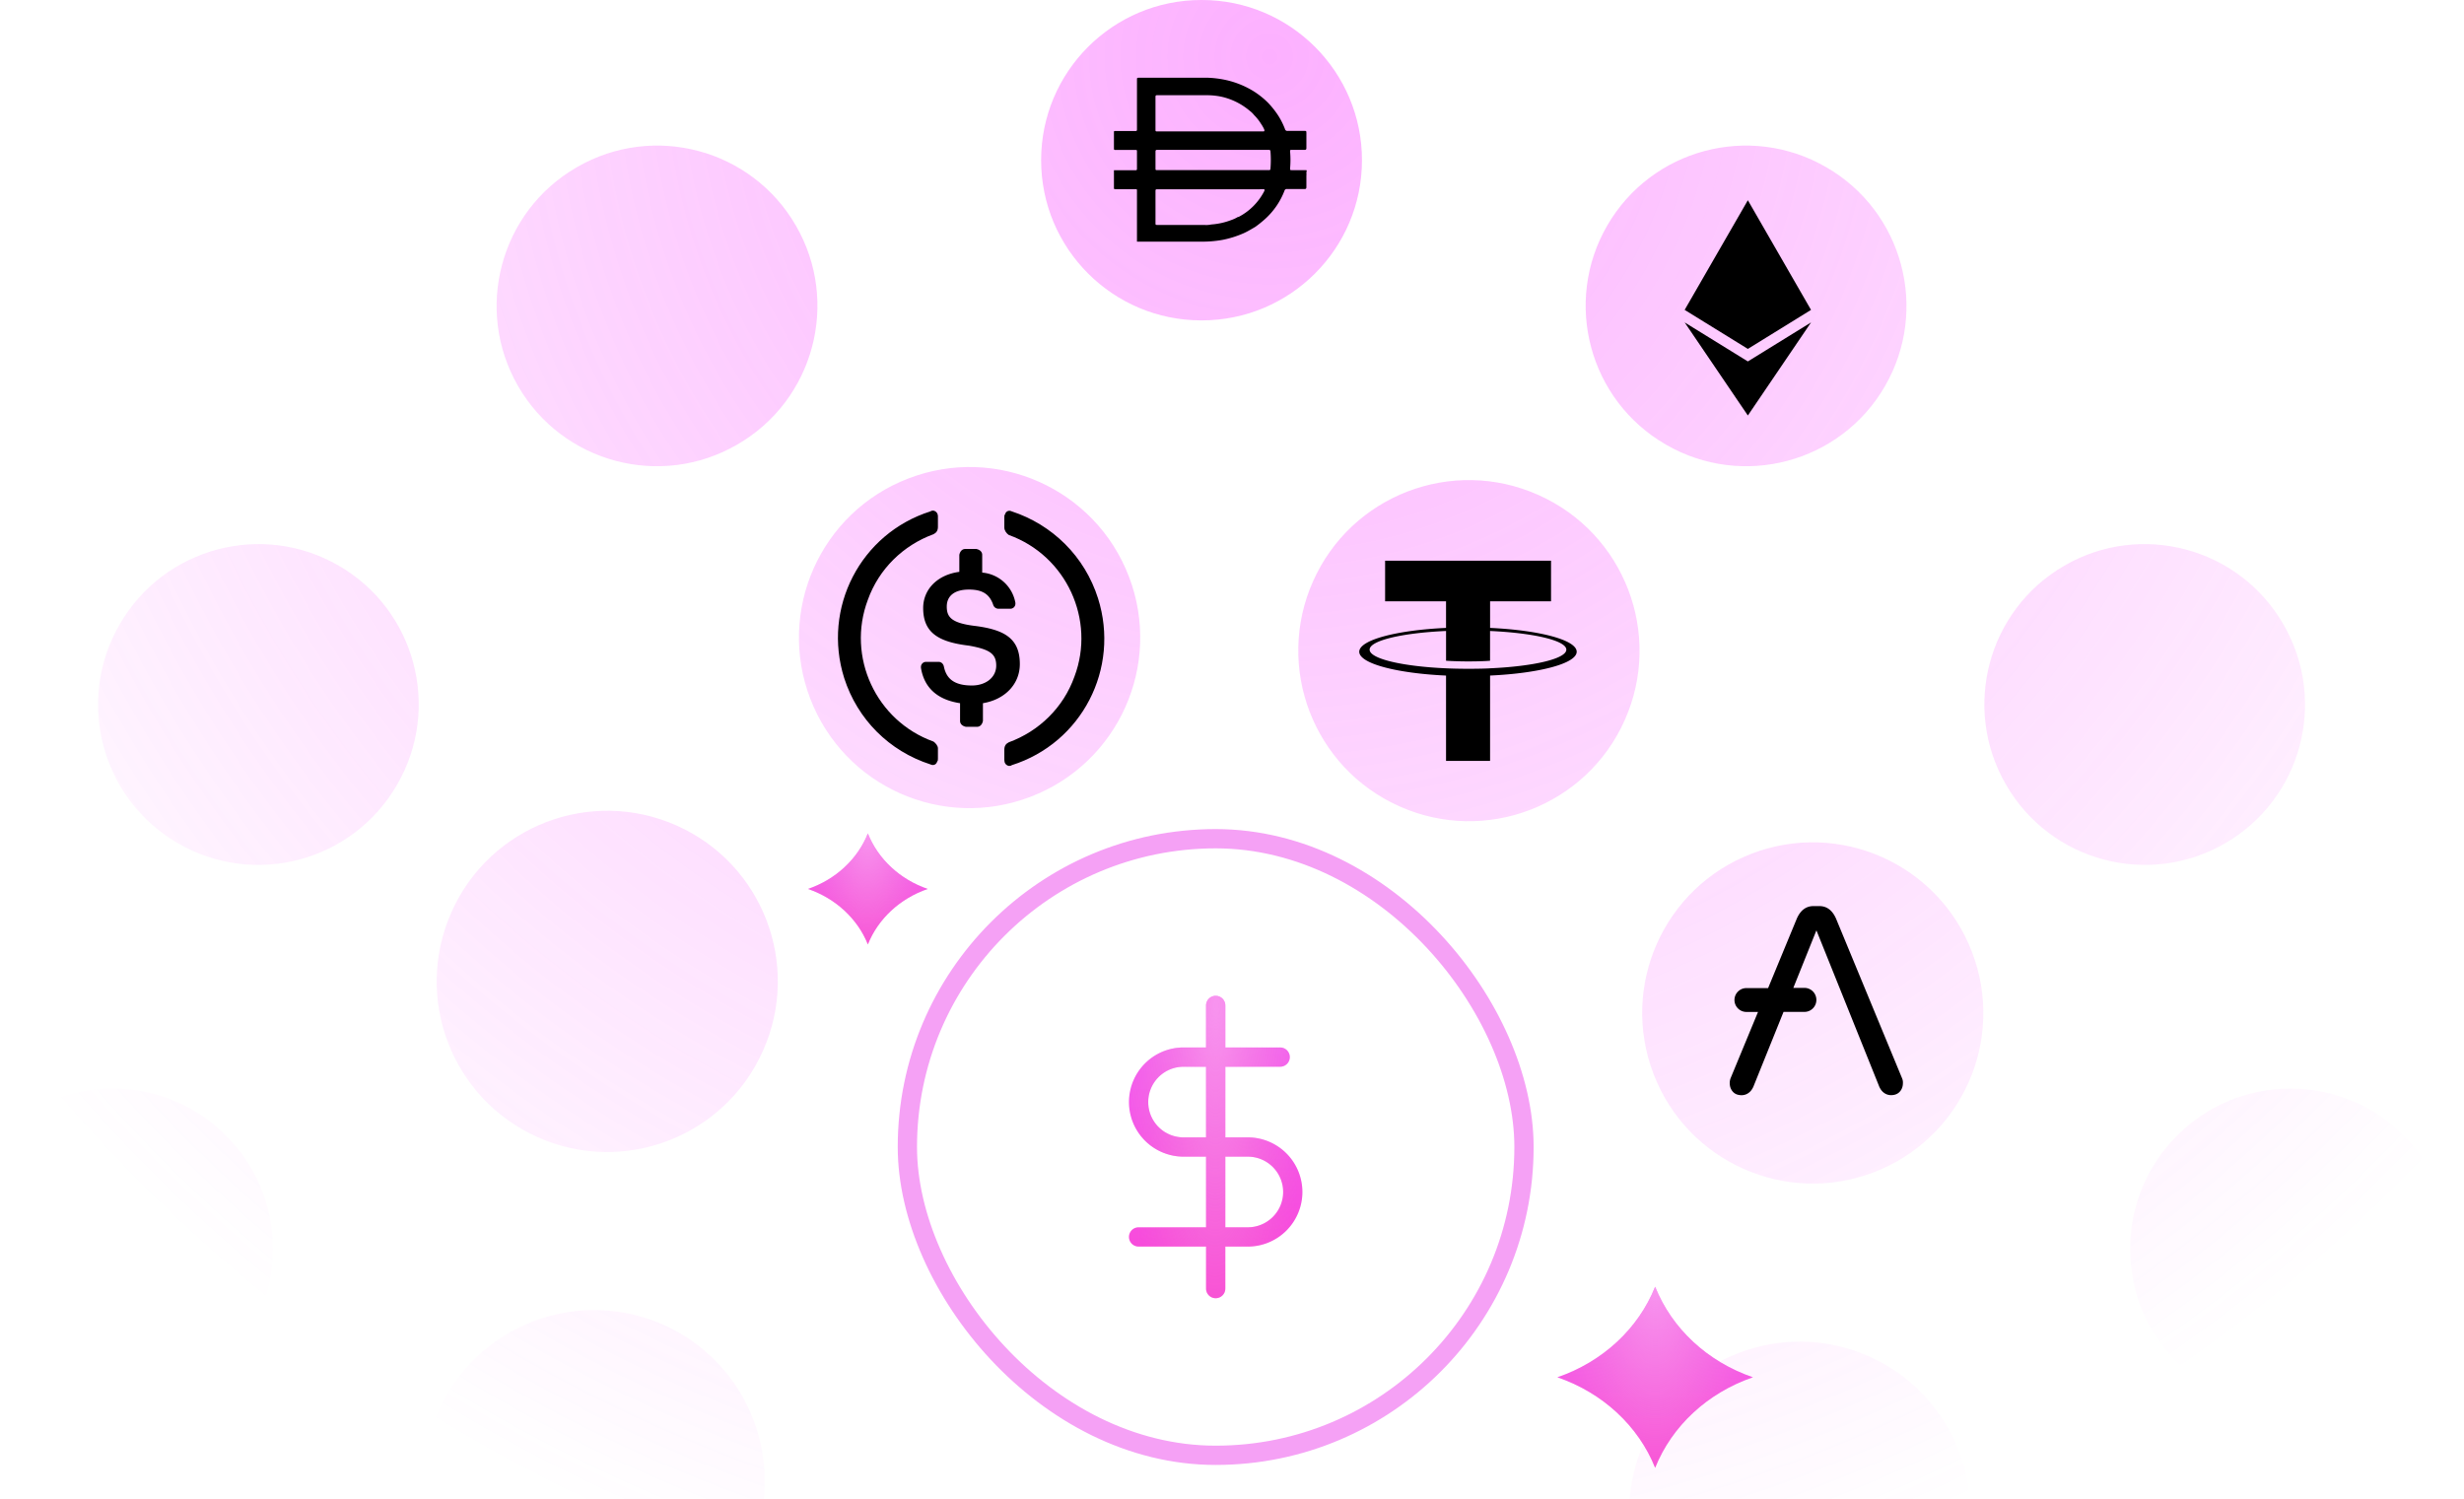 <svg width="337" height="205" viewBox="0 0 337 205" fill="none" xmlns="http://www.w3.org/2000/svg"><g clip-path="url(#a)"><path fill-rule="evenodd" clip-rule="evenodd" d="M164.37 0h-.069c-12.101.002-21.909 9.814-21.907 21.915.003 12.101 9.815 21.909 21.916 21.907h.051c12.101.002 21.913-9.806 21.915-21.907C186.279 9.815 176.471.002 164.37 0Zm55.446 30.857c-6.058 10.475-2.477 23.878 7.998 29.936l.045.026c10.473 6.062 23.877 2.487 29.939-7.986 6.063-10.473 2.487-23.877-7.986-29.94l-.059-.034c-10.475-6.058-23.879-2.477-29.937 7.998Zm-110.962 0c-6.058-10.475-19.461-14.056-29.936-7.998l-.06.034c-10.473 6.063-14.048 19.467-7.986 29.94 6.063 10.473 19.467 14.048 29.94 7.986l.044-.026c10.476-6.058 14.056-19.46 7.998-29.936Zm173.484 46.516c-10.473 6.062-14.048 19.466-7.986 29.939l.025.044c6.059 10.476 19.462 14.057 29.937 7.999 10.475-6.059 14.056-19.462 7.998-29.937l-.034-.06c-6.063-10.472-19.467-14.048-29.94-7.986Zm-236.005 0c-10.473-6.063-23.878-2.487-29.94 7.986l-.035.059c-6.058 10.475-2.477 23.878 7.999 29.937 10.475 6.058 23.878 2.477 29.936-7.999l.026-.044c6.062-10.473 2.487-23.877-7.986-29.94Zm-30.918 71.522C3.314 148.892-6.498 158.7-6.5 170.801v.069c.002 12.101 9.814 21.909 21.915 21.907 12.1-.003 21.909-9.815 21.906-21.916v-.051c.003-12.101-9.805-21.913-21.906-21.915Zm297.841 0c-12.101.002-21.909 9.814-21.907 21.915v.051c-.002 12.101 9.806 21.913 21.907 21.916 12.101.002 21.913-9.806 21.915-21.907v-.069c-.002-12.101-9.814-21.909-21.915-21.906Zm-8.942 77.422c-10.475-6.058-23.878-2.478-29.937 7.998l-.025.044c-6.062 10.473-2.487 23.877 7.986 29.94 10.473 6.062 23.877 2.487 29.94-7.986l.034-.06c6.058-10.475 2.477-23.878-7.998-29.936Zm-279.957 0c-10.476 6.058-14.057 19.461-7.998 29.936l.034.06c6.062 10.473 19.467 14.048 29.94 7.986 10.473-6.063 14.048-19.467 7.986-29.94l-.026-.044c-6.058-10.476-19.461-14.056-29.936-7.998Zm233.441 62.521c-6.062-10.473-19.466-14.048-29.939-7.986l-.045.026c-10.475 6.058-14.056 19.461-7.998 29.936 6.059 10.476 19.462 14.056 29.937 7.998l.059-.034c10.473-6.062 14.049-19.467 7.986-29.94Zm-186.926 0c-6.062 10.473-2.487 23.878 7.986 29.94l.06.034c10.475 6.059 23.878 2.478 29.936-7.998 6.058-10.475 2.478-23.878-7.998-29.936l-.044-.026c-10.473-6.062-23.877-2.487-29.94 7.986Zm115.404 30.918c-.002-12.101-9.814-21.909-21.915-21.906h-.052c-12.1-.003-21.912 9.805-21.915 21.906-.002 12.101 9.806 21.913 21.907 21.915h.069c12.101-.002 21.909-9.814 21.906-21.915Z" fill="url(#b)" fill-opacity=".4"/><path fill-rule="evenodd" clip-rule="evenodd" d="m210.409 67.704-.042-.018c-11.766-5.236-25.548.058-30.783 11.823-5.236 11.766.058 25.548 11.823 30.783l.025.011c11.763 5.24 25.548-.048 30.788-11.811 5.24-11.763-.048-25.547-11.811-30.788ZM154.397 78.85c-4.613-12.024-18.099-18.031-30.123-13.419l-.042.017c-12.022 4.617-18.024 18.106-13.407 30.127 4.618 12.022 18.106 18.024 30.128 13.406l.025-.009c12.023-4.613 18.031-18.099 13.419-30.122Zm85.166 37.918c-12.021 4.618-18.023 18.106-13.406 30.128l.01.025c4.612 12.023 18.098 18.031 30.122 13.419 12.023-4.613 18.031-18.099 13.418-30.122l-.016-.043c-4.618-12.022-18.106-18.024-30.128-13.407Zm-147.014-3.849c-11.763-5.241-25.548.047-30.788 11.811l-.01.021-.008.021c-5.236 11.765.058 25.547 11.823 30.783 11.766 5.235 25.548-.058 30.783-11.824l.011-.025c5.24-11.763-.048-25.547-11.811-30.787Zm163.08 72.608c-11.765-5.236-25.547.058-30.783 11.823l-.011.025c-5.24 11.764.048 25.548 11.811 30.788 11.764 5.24 25.548-.048 30.788-11.811l.019-.042c5.235-11.766-.058-25.548-11.824-30.783Zm-182.722-4.785c-12.024 4.612-18.031 18.099-13.419 30.122l.017.043c4.617 12.021 18.105 18.024 30.127 13.406 12.022-4.617 18.024-18.106 13.406-30.127l-.009-.026c-4.613-12.023-18.099-18.031-30.122-13.418Zm145.463 64.764c-4.617-12.021-18.106-18.023-30.127-13.406l-.026.01c-12.023 4.612-18.031 18.098-13.418 30.122 4.612 12.023 18.099 18.031 30.122 13.418l.043-.016c12.021-4.618 18.023-18.106 13.406-30.128Zm-68.758 16.066c5.235-11.765-.058-25.547-11.824-30.783l-.025-.011c-11.763-5.24-25.547.048-30.787 11.811-5.241 11.764.047 25.548 11.811 30.788l.021.01.021.009c11.765 5.235 25.547-.058 30.783-11.824Z" fill="url(#c)" fill-opacity=".4"/><g filter="url(#filter0_f_11316_176319)"></g><path fill-rule="evenodd" clip-rule="evenodd" d="m155.504 33.035-.004.003v.013h8.745c.99.013 1.976-.066 2.949-.24a13.63 13.63 0 0 0 2.974-.944c.413-.191.809-.422 1.208-.655.101-.06.202-.119.304-.177.47-.335.92-.698 1.349-1.084a10.076 10.076 0 0 0 2.646-3.855.316.316 0 0 1 .366-.24h2.381c.19 0 .253-.064.253-.278v-1.525a2.695 2.695 0 0 0 0-.44c0-.038.009-.076.019-.114.02-.076.039-.151-.019-.227h-1.99c-.241 0-.241-.025-.241-.24a12.86 12.86 0 0 0 0-2.305c-.012-.227.039-.227.215-.227h1.739c.202 0 .277-.05.277-.252v-2.067c-.006-.137-.009-.206-.045-.241-.038-.036-.11-.036-.257-.036h-2.255a.329.329 0 0 1-.377-.265 10.102 10.102 0 0 0-.984-1.928 12.134 12.134 0 0 0-1.348-1.676 11.12 11.12 0 0 0-2.218-1.714 12.316 12.316 0 0 0-3.944-1.461c-.674-.125-1.355-.2-2.041-.227h-9.45c-.252 0-.252.05-.252.252v6.792c0 .24-.051.24-.24.24h-2.709c-.201 0-.201.037-.201.175v2.218c0 .201.062.201.214.201h2.734c.202 0 .202.038.202.189v2.369c0 .214-.064.214-.227.214h-2.923v2.394c0 .202.062.202.214.202h2.734c.202 0 .202.024.202.188v6.968Zm17.402-15.334a.243.243 0 0 1 0 .175h.061c-.026.076-.152.101-.152.101h-14.541c-.239 0-.239-.05-.239-.24v-4.472c0-.164.025-.24.214-.24h6.766a9.403 9.403 0 0 1 2.143.227c1.393.33 2.69.987 3.78 1.915.218.163.412.354.58.567.356.353.668.746.933 1.173.176.25.327.515.455.794Zm.603 5.568h-15.171c-.153 0-.229 0-.266-.037-.036-.037-.036-.11-.036-.252v-2.243c0-.177.051-.24.239-.24h15.247c.164 0 .24.063.24.215.062.78.062 1.564 0 2.343-.012.214-.089.214-.253.214Zm-.603 2.622a2.938 2.938 0 0 0-.644 0h-13.974c-.189 0-.252 0-.252.252v4.373c0 .201 0 .252.252.252h6.452c.308.024.617.002.919-.063a9.603 9.603 0 0 0 2.735-.605c.32-.11.628-.255.919-.428h.088a8.185 8.185 0 0 0 3.516-3.54s.088-.19-.011-.24v-.002ZM203.8 91.41c-.169.013-1.042.065-2.99.065-1.549 0-2.648-.046-3.034-.064-5.986-.264-10.454-1.305-10.454-2.553 0-1.247 4.468-2.288 10.454-2.555v4.07c.391.028 1.512.094 3.061.094 1.859 0 2.789-.077 2.957-.093v-4.069c5.973.267 10.431 1.308 10.431 2.553 0 1.245-4.456 2.286-10.431 2.551l.006.002Zm-.001-5.525v-3.643h8.336v-5.554H189.44v5.554h8.334v3.641c-6.774.311-11.869 1.653-11.869 3.261s5.095 2.948 11.869 3.26v11.672h6.024V92.401c6.759-.312 11.845-1.652 11.845-3.258 0-1.607-5.082-2.947-11.845-3.26l.001.002Z" fill="currentColor"/><path d="m260.151 147.497-9.05-21.881c-.511-1.132-1.269-1.683-2.27-1.683h-.8c-1 0-1.759.551-2.269 1.683l-3.939 9.533h-2.98a1.632 1.632 0 0 0-1.621 1.621v.021c.007.89.731 1.614 1.621 1.621h1.6l-3.759 9.085c-.069.2-.111.407-.111.621 0 .51.159.91.442 1.221.283.31.69.462 1.2.462.338-.007.662-.11.931-.31.29-.2.49-.49.649-.821l4.139-10.265h2.869a1.632 1.632 0 0 0 1.621-1.621v-.041a1.636 1.636 0 0 0-1.621-1.621h-1.531l3.159-7.871 8.609 21.412c.159.331.359.621.649.821.269.2.6.303.931.31.51 0 .911-.152 1.2-.462.29-.31.442-.711.442-1.221a1.442 1.442 0 0 0-.111-.614ZM247.692 42.386l-8.638 5.336-8.644-5.337 8.644-14.997 8.638 14.997Zm-8.638 7.05-8.644-5.337 8.644 12.732 8.644-12.732-8.644 5.337Zm-99.572 41.397c0-3.532-2.119-4.744-6.358-5.248-3.028-.404-3.634-1.211-3.634-2.624s1.01-2.322 3.028-2.322c1.817 0 2.826.606 3.331 2.12a.758.758 0 0 0 .706.504h1.615a.69.69 0 0 0 .706-.706v-.1a5.04 5.04 0 0 0-4.541-4.139v-2.422c0-.404-.303-.707-.808-.808h-1.513c-.404 0-.707.303-.808.808v2.321c-3.028.404-4.945 2.422-4.945 4.946 0 3.33 2.018 4.642 6.257 5.147 2.826.504 3.734 1.11 3.734 2.725s-1.413 2.725-3.33 2.725c-2.624 0-3.533-1.11-3.835-2.624-.101-.404-.404-.606-.707-.606h-1.716a.69.69 0 0 0-.706.707v.1c.404 2.524 2.018 4.34 5.349 4.845v2.422c0 .404.303.707.807.808h1.514c.404 0 .707-.303.808-.808v-2.422c3.028-.505 5.046-2.624 5.046-5.35Z" fill="currentColor"/><path fill-rule="evenodd" clip-rule="evenodd" d="M118.692 82.052c-2.927 7.772 1.11 16.552 8.982 19.378.303.202.606.606.606.908v1.414c0 .201 0 .302-.101.403-.101.404-.505.606-.909.404-5.651-1.817-9.991-6.157-11.808-11.808-3.028-9.588 2.221-19.782 11.808-22.81.101-.1.303-.1.404-.1.404.1.606.403.606.807v1.413c0 .504-.202.807-.606 1.009-4.138 1.514-7.468 4.743-8.982 8.982Zm18.771-11.707c.101-.403.505-.605.909-.403 5.55 1.816 9.991 6.156 11.808 11.909 3.028 9.588-2.22 19.781-11.808 22.809-.101.101-.303.101-.404.101-.404-.101-.606-.404-.606-.807v-1.413c0-.505.202-.808.606-1.01 4.138-1.513 7.468-4.743 8.982-8.982 2.927-7.771-1.11-16.552-8.982-19.378-.303-.202-.606-.605-.606-1.01V70.75c0-.202 0-.303.101-.404Z" fill="currentColor"/><g clip-path="url(#d)"><path d="M167.586 137.561a1.318 1.318 0 1 0-2.635 0h2.635Zm-2.635 38.653a1.318 1.318 0 1 0 2.635 0h-2.635Zm10.102-30.308a1.318 1.318 0 1 0 0-2.635v2.635Zm-19.326 4.832h-1.318 1.318Zm6.149 6.149v1.318-1.318Zm8.785 0v-1.317 1.317Zm0 12.299v1.318-1.318Zm-14.934-1.318a1.318 1.318 0 1 0 0 2.636v-2.636Zm9.224-30.307v38.653h2.635v-38.653h-2.635Zm10.102 5.71h-13.177v2.635h13.177v-2.635Zm-13.177 0c-1.98 0-3.88.786-5.28 2.187l1.863 1.863a4.835 4.835 0 0 1 3.417-1.415v-2.635Zm-5.28 2.187a7.467 7.467 0 0 0-2.187 5.28h2.635c0-1.282.509-2.51 1.415-3.417l-1.863-1.863Zm-2.187 5.28c0 1.98.787 3.88 2.187 5.28l1.863-1.864a4.831 4.831 0 0 1-1.415-3.416h-2.635Zm2.187 5.28c1.4 1.4 3.3 2.187 5.28 2.187v-2.635a4.832 4.832 0 0 1-3.417-1.416l-1.863 1.864Zm5.28 2.187h8.785v-2.635h-8.785v2.635Zm8.785 0c1.281 0 2.51.509 3.416 1.415l1.864-1.863a7.464 7.464 0 0 0-5.28-2.187v2.635Zm3.416 1.415a4.829 4.829 0 0 1 1.416 3.417h2.635c0-1.981-.787-3.88-2.187-5.28l-1.864 1.863Zm1.416 3.417c0 1.281-.509 2.51-1.416 3.416l1.864 1.864c1.4-1.4 2.187-3.3 2.187-5.28h-2.635Zm-1.416 3.416a4.831 4.831 0 0 1-3.416 1.415v2.636c1.98 0 3.88-.787 5.28-2.187l-1.864-1.864Zm-3.416 1.415h-14.934v2.636h14.934v-2.636Z" fill="url(#e)"/><path d="M167.586 137.561a1.318 1.318 0 1 0-2.635 0h2.635Zm-2.635 38.653a1.318 1.318 0 1 0 2.635 0h-2.635Zm10.102-30.308a1.318 1.318 0 1 0 0-2.635v2.635Zm-19.326 4.832h-1.318 1.318Zm6.149 6.149v1.318-1.318Zm8.785 0v-1.317 1.317Zm0 12.299v1.318-1.318Zm-14.934-1.318a1.318 1.318 0 1 0 0 2.636v-2.636Zm9.224-30.307v38.653h2.635v-38.653h-2.635Zm10.102 5.71h-13.177v2.635h13.177v-2.635Zm-13.177 0c-1.98 0-3.88.786-5.28 2.187l1.863 1.863a4.835 4.835 0 0 1 3.417-1.415v-2.635Zm-5.28 2.187a7.467 7.467 0 0 0-2.187 5.28h2.635c0-1.282.509-2.51 1.415-3.417l-1.863-1.863Zm-2.187 5.28c0 1.98.787 3.88 2.187 5.28l1.863-1.864a4.831 4.831 0 0 1-1.415-3.416h-2.635Zm2.187 5.28c1.4 1.4 3.3 2.187 5.28 2.187v-2.635a4.832 4.832 0 0 1-3.417-1.416l-1.863 1.864Zm5.28 2.187h8.785v-2.635h-8.785v2.635Zm8.785 0c1.281 0 2.51.509 3.416 1.415l1.864-1.863a7.464 7.464 0 0 0-5.28-2.187v2.635Zm3.416 1.415a4.829 4.829 0 0 1 1.416 3.417h2.635c0-1.981-.787-3.88-2.187-5.28l-1.864 1.863Zm1.416 3.417c0 1.281-.509 2.51-1.416 3.416l1.864 1.864c1.4-1.4 2.187-3.3 2.187-5.28h-2.635Zm-1.416 3.416a4.831 4.831 0 0 1-3.416 1.415v2.636c1.98 0 3.88-.787 5.28-2.187l-1.864-1.864Zm-3.416 1.415h-14.934v2.636h14.934v-2.636Z" fill="url(#f)" fill-opacity=".6"/></g><rect x="124.101" y="114.719" width="84.335" height="84.335" rx="42.168" stroke="#F5A1F5" stroke-width="2.635" stroke-linecap="round"/><path d="M118.697 114c1.405 3.516 4.399 6.288 8.196 7.589-3.797 1.302-6.791 4.074-8.196 7.59-1.406-3.516-4.4-6.288-8.197-7.59 3.797-1.301 6.791-4.073 8.197-7.589Z" fill="url(#g)"/><path d="M118.697 114c1.405 3.516 4.399 6.288 8.196 7.589-3.797 1.302-6.791 4.074-8.196 7.59-1.406-3.516-4.4-6.288-8.197-7.59 3.797-1.301 6.791-4.073 8.197-7.589Z" fill="url(#h)" fill-opacity=".6"/><path d="M226.373 176c2.293 5.737 7.178 10.26 13.374 12.383-6.196 2.123-11.081 6.646-13.374 12.383-2.292-5.737-7.177-10.26-13.373-12.383 6.196-2.123 11.081-6.646 13.373-12.383Z" fill="url(#i)"/><path d="M226.373 176c2.293 5.737 7.178 10.26 13.374 12.383-6.196 2.123-11.081 6.646-13.374 12.383-2.292-5.737-7.177-10.26-13.373-12.383 6.196-2.123 11.081-6.646 13.373-12.383Z" fill="url(#j)" fill-opacity=".6"/></g><defs><radialGradient id="b" cx="0" cy="0" r="1" gradientUnits="userSpaceOnUse" gradientTransform="rotate(97.3 83.646 80.298) scale(219.749)"><stop stop-color="#F83AFF"/><stop offset="1" stop-color="#F83AFF" stop-opacity="0"/></radialGradient><radialGradient id="c" cx="0" cy="0" r="1" gradientUnits="userSpaceOnUse" gradientTransform="rotate(97.3 83.646 80.298) scale(219.749)"><stop stop-color="#F83AFF"/><stop offset="1" stop-color="#F83AFF" stop-opacity="0"/></radialGradient><radialGradient id="f" cx="0" cy="0" r="1" gradientUnits="userSpaceOnUse" gradientTransform="rotate(90.131 14.527 151.742) scale(55.564 12.506)"><stop offset=".011" stop-color="#FDB6E8"/><stop offset="1" stop-color="#F28CBD" stop-opacity=".15"/></radialGradient><radialGradient id="h" cx="0" cy="0" r="1" gradientUnits="userSpaceOnUse" gradientTransform="matrix(-.099 21.819 -9.724 -.044 118.723 114)"><stop offset=".011" stop-color="#FDB6E8"/><stop offset="1" stop-color="#F28CBD" stop-opacity=".15"/></radialGradient><radialGradient id="j" cx="0" cy="0" r="1" gradientUnits="userSpaceOnUse" gradientTransform="rotate(90.259 25.603 200.697) scale(35.6 15.865)"><stop offset=".011" stop-color="#FDB6E8"/><stop offset="1" stop-color="#F28CBD" stop-opacity=".15"/></radialGradient><linearGradient id="e" x1="166.268" y1="137.561" x2="166.268" y2="187.89" gradientUnits="userSpaceOnUse"><stop stop-color="#F160F9"/><stop offset="1" stop-color="#FB36D0"/></linearGradient><linearGradient id="g" x1="118.697" y1="114" x2="118.697" y2="133.764" gradientUnits="userSpaceOnUse"><stop stop-color="#F160F9"/><stop offset="1" stop-color="#FB36D0"/></linearGradient><linearGradient id="i" x1="226.373" y1="176" x2="226.373" y2="208.246" gradientUnits="userSpaceOnUse"><stop stop-color="#F160F9"/><stop offset="1" stop-color="#FB36D0"/></linearGradient><clipPath id="a"><path fill="currentColor" d="M.5 0h336v205H.5z"/></clipPath><clipPath id="d"><path fill="currentColor" d="M145.185 135.804h42.168v42.168h-42.168z"/></clipPath></defs></svg>